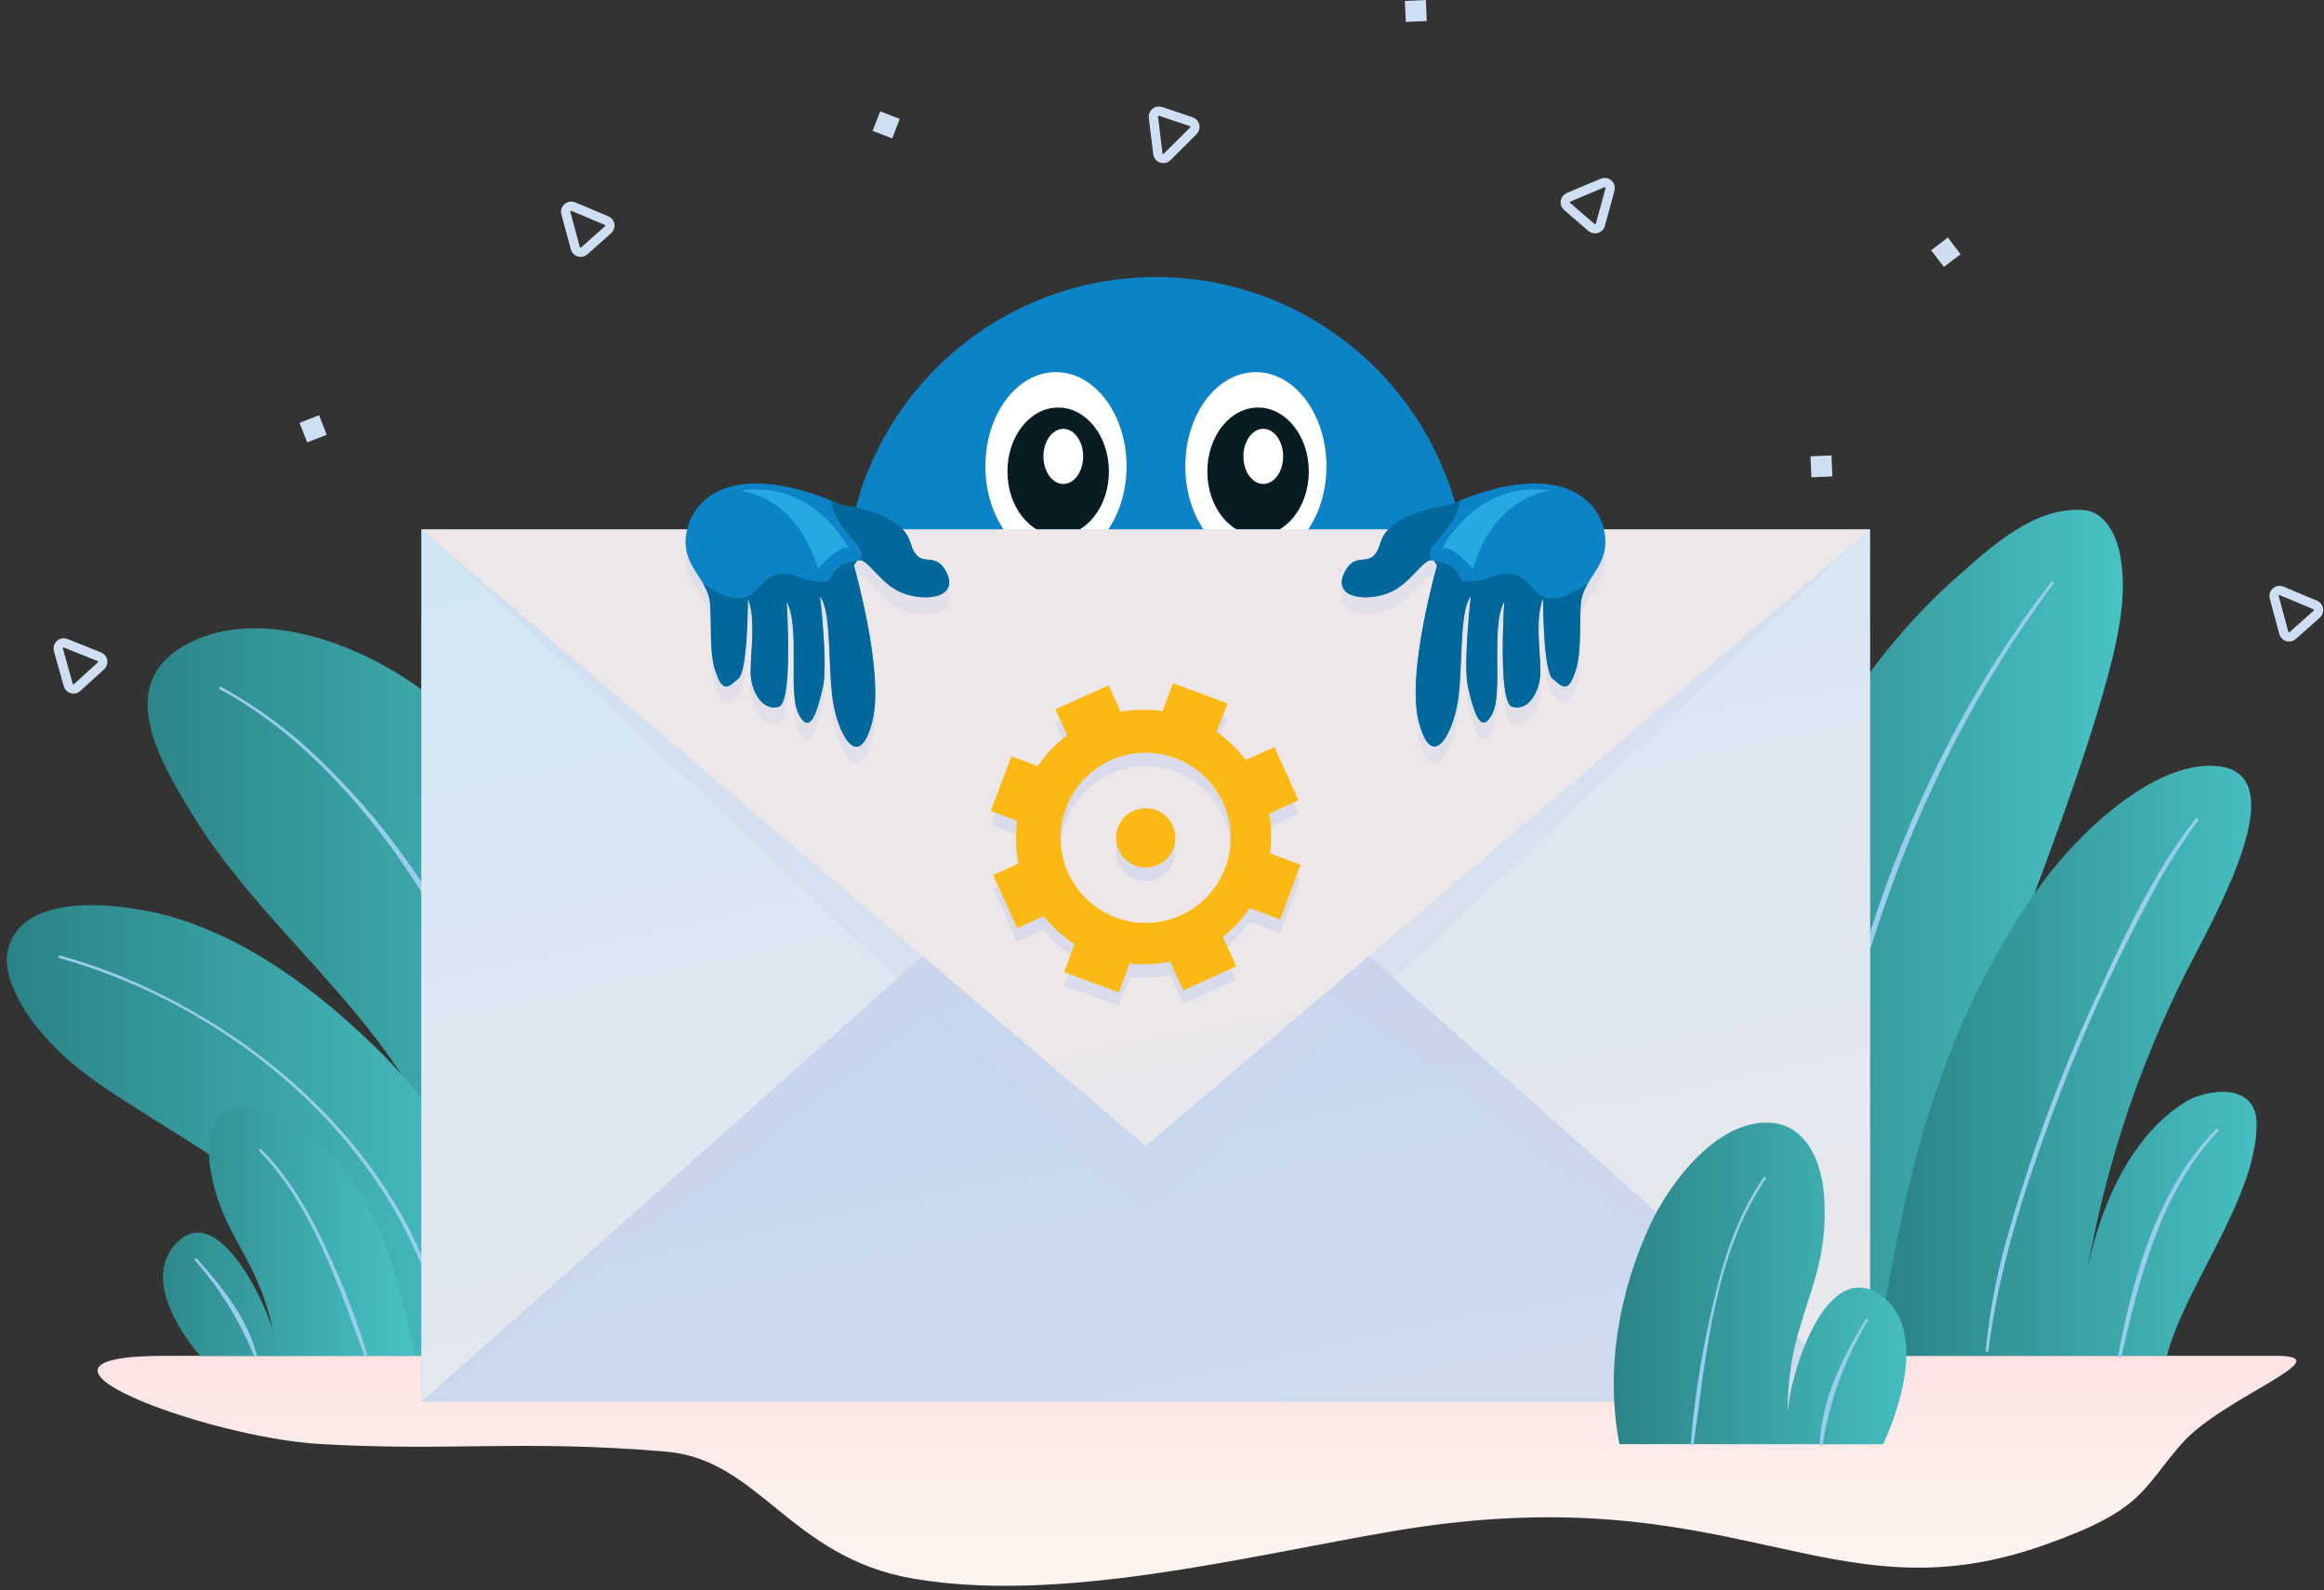 <?xml version="1.0" encoding="UTF-8"?>
<svg width="250px" height="171px" viewBox="0 0 250 171" version="1.1" xmlns="http://www.w3.org/2000/svg" xmlns:xlink="http://www.w3.org/1999/xlink">
    <rect x="0" y="0" width="250" height="171" fill="#333333" stroke="none"/>
    <!-- Generator: Sketch 52.5 (67469) - http://www.bohemiancoding.com/sketch -->
    <title>Asset 1</title>
    <desc>Created with Sketch.</desc>
    <defs>
        <linearGradient x1="49.998%" y1="100.07%" x2="49.998%" y2="0%" id="linearGradient-1">
            <stop stop-color="#FDF6F1" offset="1%"></stop>
            <stop stop-color="#FDF0ED" offset="48%"></stop>
            <stop stop-color="#FDE2E3" offset="100%"></stop>
        </linearGradient>
        <linearGradient x1="0.009%" y1="49.997%" x2="100.014%" y2="49.997%" id="linearGradient-2">
            <stop stop-color="#2B8285" offset="0%"></stop>
            <stop stop-color="#48C2C5" offset="99%"></stop>
        </linearGradient>
        <linearGradient x1="0%" y1="50.001%" x2="99.947%" y2="50.001%" id="linearGradient-3">
            <stop stop-color="#2B8285" offset="0%"></stop>
            <stop stop-color="#48C2C5" offset="99%"></stop>
        </linearGradient>
        <linearGradient x1="-0.007%" y1="49.999%" x2="100.058%" y2="49.999%" id="linearGradient-4">
            <stop stop-color="#2B8285" offset="0%"></stop>
            <stop stop-color="#48C2C5" offset="99%"></stop>
        </linearGradient>
        <linearGradient x1="-0.003%" y1="50.003%" x2="100.04%" y2="50.003%" id="linearGradient-5">
            <stop stop-color="#2B8285" offset="0%"></stop>
            <stop stop-color="#48C2C5" offset="99%"></stop>
        </linearGradient>
        <linearGradient x1="0.005%" y1="50.003%" x2="100%" y2="50.003%" id="linearGradient-6">
            <stop stop-color="#2B8285" offset="0%"></stop>
            <stop stop-color="#48C2C5" offset="99%"></stop>
        </linearGradient>
        <linearGradient x1="0.067%" y1="49.961%" x2="100%" y2="49.961%" id="linearGradient-7">
            <stop stop-color="#2B8285" offset="0%"></stop>
            <stop stop-color="#48C2C5" offset="99%"></stop>
        </linearGradient>
        <linearGradient x1="24.465%" y1="-23.46%" x2="75.535%" y2="123.468%" id="linearGradient-8">
            <stop stop-color="#B5D3EF" offset="0%"></stop>
            <stop stop-color="#D4DCED" offset="100%"></stop>
        </linearGradient>
        <linearGradient x1="24.465%" y1="-23.46%" x2="75.535%" y2="123.468%" id="linearGradient-9">
            <stop stop-color="#CEE7F8" offset="0%"></stop>
            <stop stop-color="#EDE7E9" offset="100%"></stop>
        </linearGradient>
        <linearGradient x1="74.999%" y1="200.274%" x2="25.001%" y2="82.743%" id="linearGradient-10">
            <stop stop-color="#CEE7F8" offset="0%"></stop>
            <stop stop-color="#EDE7E9" offset="100%"></stop>
        </linearGradient>
        <linearGradient x1="0.002%" y1="49.981%" x2="99.99%" y2="49.981%" id="linearGradient-11">
            <stop stop-color="#2B8285" offset="0%"></stop>
            <stop stop-color="#48C2C5" offset="99%"></stop>
        </linearGradient>
    </defs>
    <g id="Page-1" stroke="none" stroke-width="1" fill="none" fill-rule="evenodd">
        <g id="Unsubscribe-Copy" transform="translate(-595, -140)">
            <g id="Asset-1" transform="translate(595, 140)">
                <path d="M131.933,97.042 C131.933,97.042 142.907,110.945 145.102,120.211 C145.102,120.211 138.27,124.113 136.076,124.113 C136.076,124.113 134.113,108.626 129.251,102.616 C129.251,102.616 128.765,97.042 131.933,97.042 Z" id="Path" fill="#0B83C6"></path>
                <path d="M134.564,100.581 C133.016,98.401 131.933,97.042 131.933,97.042 C128.765,97.042 129.251,102.616 129.251,102.616 C130.062,103.672 130.752,104.816 131.308,106.025 C132.218,104.111 133.309,102.289 134.564,100.581 Z" id="Path" fill="#02679A"></path>
                <path d="M117.791,96.003 C117.791,96.003 105.436,97.289 97.958,117.805 C97.958,117.805 101.86,122.035 104.622,122.035 C104.622,122.035 109.767,102.827 115.676,101.228 L117.791,96.003 Z" id="Path" fill="#02679A"></path>
                <path d="M118.656,94.477 C118.656,94.477 107.5,106.679 108.227,123.212 C112.888,125.346 117.955,126.452 123.081,126.453 C126.385,126.455 129.674,126.005 132.856,125.116 C130.494,114.847 128.387,99.956 134.15,94.186 L118.656,94.477 Z" id="Path" fill="#0B83C6"></path>
                <path d="M116.417,97.384 C119.571,99.215 124.317,100.916 131.01,100.916 C131.555,98.169 132.536,95.828 134.15,94.201 L118.656,94.513 C117.86,95.43 117.112,96.388 116.417,97.384 Z" id="Path" fill="#02679A"></path>
                <path d="M157.791,63.227 C157.791,81.69 142.823,96.657 124.36,96.657 C105.897,96.657 90.93,81.69 90.93,63.227 C90.93,44.764 105.897,29.797 124.36,29.797 C142.823,29.797 157.791,44.764 157.791,63.227 Z" id="Path" fill="#0B83C6"></path>
                <path d="M121.185,50.145 C121.185,55.734 117.783,60.269 113.59,60.269 C109.397,60.269 106.003,55.741 106.003,50.145 C106.003,44.549 109.397,40.022 113.59,40.022 C117.783,40.022 121.185,44.564 121.185,50.145 Z" id="Path" fill="#FFFFFF"></path>
                <path d="M119.288,50.705 C119.288,54.506 116.846,57.587 113.83,57.587 C110.814,57.587 108.372,54.506 108.372,50.705 C108.372,46.904 110.814,43.83 113.83,43.83 C116.846,43.83 119.288,46.904 119.288,50.705 Z" id="Path" fill="#081C24"></path>
                <path d="M116.519,49.084 C116.519,50.719 115.56,52.049 114.382,52.049 C113.205,52.049 112.246,50.719 112.246,49.084 C112.246,47.449 113.205,46.119 114.382,46.119 C115.56,46.119 116.519,47.449 116.519,49.084 Z" id="Path" fill="#FFFFFF"></path>
                <path d="M142.689,50.145 C142.689,55.734 139.288,60.269 135.094,60.269 C130.901,60.269 127.507,55.741 127.507,50.145 C127.507,44.549 130.908,40.022 135.094,40.022 C139.281,40.022 142.689,44.564 142.689,50.145 Z" id="Path" fill="#FFFFFF"></path>
                <path d="M140.792,50.705 C140.792,54.506 138.35,57.587 135.334,57.587 C132.318,57.587 129.876,54.506 129.876,50.705 C129.876,46.904 132.326,43.83 135.334,43.83 C138.343,43.83 140.792,46.904 140.792,50.705 Z" id="Path" fill="#081C24"></path>
                <ellipse id="Oval" fill="#FFFFFF" cx="135.894" cy="49.084" rx="2.137" ry="2.965"></ellipse>
                <path d="M125.24,126.381 C127.195,109.84 127.166,100.719 118.888,102.1 C111.519,103.328 112.275,120.269 112.624,124.891 C116.013,125.927 119.537,126.454 123.081,126.453 C123.808,126.453 124.528,126.453 125.24,126.381 Z" id="Path" fill="#26A8E0"></path>
                <path d="M17.769,145.814 L244.818,145.814 C252.209,145.814 239.004,150.291 234.644,155.312 C230.283,160.334 230.56,162.427 219.76,166.214 C196.548,174.39 186.613,158.387 149.76,164.688 C134.055,167.369 114.033,172.5 98.234,169.775 C84.935,167.478 81.708,156.969 71.65,156.119 C56.214,154.811 48.517,156.119 34.433,155.298 C22.362,154.629 -1.526,145.814 17.769,145.814 Z" id="Path" fill="url(#linearGradient-1)"></path>
                <path d="M182.282,145.814 C181.446,116.875 187.987,81.744 210.792,61.802 C214.426,58.605 218.924,54.477 224.121,54.855 C226.533,55.029 227.754,57.762 228.096,59.847 C228.743,63.481 228.096,67.275 227.217,70.879 C222.282,90.843 206.003,125.727 201.839,145.814" id="Path" fill="url(#linearGradient-2)"></path>
                <path d="M220.69,62.551 C205.465,82.231 197.064,106.977 194.876,131.635 C194.42,136.182 194.316,140.757 194.564,145.32 C194.564,145.574 194.971,145.574 194.964,145.32 C194.656,123.697 199.383,102.3 208.772,82.82 C212.171,75.747 216.242,69.018 220.93,62.725 C221.032,62.594 220.807,62.42 220.705,62.551 L220.69,62.551 Z" id="Path" fill="#99CDEF"></path>
                <path d="M201.839,145.814 C204.891,127.086 208.103,111.788 218.837,96.134 C223.256,89.695 231.759,81.737 238.532,82.391 C245.799,83.118 240.64,94.077 236.352,102.267 C230.525,113.218 226.501,125.036 224.433,137.267 C225.036,133.634 227.58,123.147 235.109,118.496 C237.289,117.129 242.754,116.315 242.754,120.858 C242.754,128.808 235.029,138.358 233.096,145.814" id="Path" fill="url(#linearGradient-3)"></path>
                <path d="M236.192,88.06 C231.875,93.539 228.786,100.102 225.887,106.395 C221.994,114.687 218.76,123.272 216.214,132.071 C214.916,136.372 214.045,140.79 213.612,145.262 C213.612,145.451 213.881,145.443 213.903,145.262 C214.949,136.831 217.536,128.619 220.443,120.676 C223.436,112.503 226.999,104.549 231.105,96.875 C232.649,93.862 234.436,90.98 236.446,88.256 C236.562,88.11 236.301,87.907 236.185,88.06 L236.192,88.06 Z" id="Path" fill="#99CDEF"></path>
                <path d="M238.423,121.417 C232.188,127.682 229.426,137.318 227.871,145.77 C227.827,145.996 228.161,146.09 228.212,145.865 C230.145,137.42 232.478,128.081 238.634,121.628 C238.672,121.568 238.664,121.489 238.613,121.438 C238.562,121.387 238.483,121.379 238.423,121.417 Z" id="Path" fill="#99CDEF"></path>
                <path d="M68.387,145.814 C63.975,109.295 67.18,93.379 71.337,83.263 C73.278,78.554 76.061,73.881 80,70.56 C95.77,57.253 95.262,83.125 94.535,90.967 C92.849,108.83 88.365,127.929 87.994,145.814" id="Path" fill="url(#linearGradient-4)"></path>
                <path d="M54.179,145.814 C53.677,134.324 48.547,123.118 42.013,113.837 C35.48,104.557 26.41,97.078 20.501,87.282 C17.333,82.035 12.318,73.786 19.731,69.484 C27.951,64.709 40.029,69.709 46.621,75.167 C53.808,81.097 58.532,89.506 62.478,97.805 C69.448,112.464 70.843,129.578 70.952,145.77" id="Path" fill="url(#linearGradient-5)"></path>
                <path d="M55.741,145.814 C55.741,134.121 49.818,121.781 40.407,112.645 C34.259,106.672 26.911,101.083 18.525,98.619 C14.164,97.34 1.999,95.32 0.778,102.551 C0.32,105.298 2.791,110.465 8.721,115.138 C16.962,121.679 39.724,131.81 42.471,145.814" id="Path" fill="url(#linearGradient-6)"></path>
                <path d="M6.359,103.031 C21.308,107.195 35.429,117.42 42.972,131.097 C45.448,135.623 47.204,140.508 48.176,145.574 C48.176,145.778 48.51,145.69 48.474,145.494 C45.632,128.358 32.791,114.709 17.645,107.115 C14.061,105.295 10.304,103.834 6.432,102.754 C6.365,102.749 6.304,102.791 6.287,102.855 C6.269,102.919 6.299,102.987 6.359,103.016 L6.359,103.031 Z" id="Path" fill="#99CDEF"></path>
                <path d="M23.656,74.128 C31.279,78.234 37.507,84.789 42.551,91.759 C49.182,101.164 54.068,111.685 56.977,122.82 C58.931,130.256 60.177,137.86 60.698,145.531 C60.698,145.858 61.235,145.865 61.221,145.531 C60.167,122.536 51.453,98.045 34.564,81.875 C31.361,78.725 27.736,76.034 23.794,73.881 C23.634,73.801 23.496,74.033 23.656,74.121 L23.656,74.128 Z" id="Path" fill="#99CDEF"></path>
                <path d="M85.865,70.298 C78.19,88.576 76.352,109.266 75.843,128.895 C75.705,134.44 75.669,139.993 75.887,145.538 C75.887,145.662 75.987,145.763 76.112,145.763 C76.236,145.763 76.337,145.662 76.337,145.538 C76.279,125.538 76.781,105.407 81.424,85.85 C82.642,80.585 84.243,75.417 86.214,70.385 C86.294,70.182 85.967,70.102 85.887,70.298 L85.865,70.298 Z" id="Path" fill="#99CDEF"></path>
                <path d="M44.6,145.814 C43.183,139.506 41.948,132.936 38.183,127.5 C35.727,123.946 30.712,118.99 26.25,119.07 C22.929,119.128 22.173,122.318 22.558,125.189 C23.576,132.725 27.747,135.022 29.368,143.169 C28.561,140.08 23.554,129.397 19.193,133.481 C14.382,137.972 21.555,145.836 21.555,145.836" id="Path" fill="url(#linearGradient-7)"></path>
                <path d="M20.996,135.567 C23.677,138.614 25.822,142.094 27.34,145.858 C27.372,145.929 27.451,145.967 27.527,145.947 C27.602,145.927 27.653,145.856 27.645,145.778 C26.621,141.795 23.881,138.379 21.185,135.378 C21.068,135.254 20.894,135.436 20.996,135.567 Z" id="Path" fill="#99CDEF"></path>
                <path d="M27.907,123.786 C33.721,129.826 36.352,138.198 39.222,145.858 C39.295,146.047 39.586,145.974 39.528,145.778 C38.498,142.328 37.228,138.955 35.727,135.683 C33.779,131.323 31.468,126.962 28.089,123.597 C27.972,123.481 27.791,123.663 27.907,123.786 Z" id="Path" fill="#99CDEF"></path>
                <rect id="Rectangle" fill="url(#linearGradient-8)" x="45.342" y="56.962" width="155.807" height="93.801"></rect>
                <polygon id="Path" fill="#CBD3EB" opacity="0.55" style="mix-blend-mode: multiply;" points="123.249 91.214 201.148 150.763 201.148 66.642 45.342 66.642 45.342 150.763"></polygon>
                <polygon id="Path" fill="url(#linearGradient-9)" points="123.249 81.519 201.148 150.763 201.148 56.962 45.342 56.962 45.342 150.763"></polygon>
                <polygon id="Path" fill="#CBD3EB" opacity="0.35" style="mix-blend-mode: multiply;" points="123.249 130.407 201.148 56.962 45.342 56.962"></polygon>
                <polygon id="Path" fill="url(#linearGradient-10)" points="123.249 123.249 201.148 56.962 45.342 56.962"></polygon>
                <path d="M174.201,155.312 C172.624,147.1 174.273,138.663 177.551,131.635 C179.731,127.035 184.651,120.632 190.167,120.734 C194.273,120.814 195.981,124.935 196.228,128.648 C196.853,138.387 192.275,141.359 192.304,151.904 C192.536,147.914 196.388,134.971 202.413,139.382 C208.314,143.743 202.565,155.327 202.565,155.327" id="Path" fill="url(#linearGradient-11)"></path>
                <path d="M200.712,141.875 C198.227,145.923 195.959,150.487 195.756,155.312 C195.756,155.487 196.039,155.538 196.068,155.356 C196.819,150.635 198.472,146.102 200.938,142.006 C200.966,141.944 200.943,141.872 200.884,141.838 C200.826,141.804 200.751,141.82 200.712,141.875 Z" id="Path" fill="#99CDEF"></path>
                <path d="M189.717,126.65 C186.497,131.214 184.971,136.897 183.815,142.297 C182.879,146.587 182.23,150.935 181.875,155.312 C181.875,155.487 182.166,155.538 182.188,155.356 C183.525,145.828 184.368,134.949 189.942,126.781 C190.036,126.635 189.811,126.512 189.717,126.65 Z" id="Path" fill="#99CDEF"></path>
                <path d="M172.376,19.688 L168.743,21.214 C168.554,21.294 168.421,21.465 168.388,21.667 C168.356,21.869 168.429,22.074 168.583,22.209 L171.199,24.462 C171.354,24.594 171.564,24.637 171.758,24.579 C171.952,24.52 172.103,24.366 172.158,24.172 L173.19,20.392 C173.259,20.17 173.189,19.927 173.013,19.775 C172.837,19.622 172.587,19.588 172.376,19.688 Z" id="Path" stroke="#CFDFF3"></path>
                <path d="M6.272,69.847 L7.34,73.663 C7.395,73.861 7.548,74.016 7.746,74.072 C7.943,74.129 8.156,74.078 8.307,73.939 L10.858,71.613 C11.008,71.478 11.078,71.276 11.044,71.077 C11.01,70.878 10.877,70.71 10.69,70.632 L7.057,69.179 C6.856,69.103 6.63,69.142 6.467,69.281 C6.304,69.42 6.229,69.637 6.272,69.847 Z" id="Path" stroke="#CFDFF3"></path>
                <path d="M125.552,16.875 L128.358,14.084 C128.512,13.939 128.577,13.723 128.529,13.516 C128.481,13.31 128.327,13.144 128.125,13.081 L124.855,11.984 C124.662,11.917 124.448,11.954 124.289,12.083 C124.131,12.212 124.05,12.414 124.077,12.616 L124.549,16.504 C124.567,16.733 124.717,16.931 124.932,17.011 C125.148,17.09 125.39,17.037 125.552,16.875 Z" id="Path" stroke="#CFDFF3"></path>
                <path d="M244.644,64.237 L245.676,68.06 C245.728,68.257 245.879,68.414 246.074,68.473 C246.27,68.532 246.482,68.486 246.635,68.35 L249.215,66.054 C249.369,65.92 249.443,65.716 249.411,65.515 C249.378,65.314 249.244,65.144 249.055,65.065 L245.422,63.539 C245.216,63.462 244.984,63.505 244.821,63.652 C244.657,63.799 244.589,64.024 244.644,64.237 Z" id="Path" stroke="#CFDFF3"></path>
                <path d="M60.858,22.871 L61.89,26.693 C61.942,26.892 62.095,27.05 62.293,27.107 C62.491,27.165 62.704,27.116 62.856,26.977 L65.407,24.709 C65.561,24.576 65.635,24.372 65.602,24.171 C65.57,23.969 65.435,23.799 65.247,23.721 L61.613,22.195 C61.415,22.136 61.201,22.184 61.047,22.322 C60.893,22.46 60.821,22.667 60.858,22.871 Z" id="Path" stroke="#CFDFF3"></path>
                <polygon id="Rectangle" fill="#CFDFF3" transform="translate(209.324, 27.127) rotate(-37.39) translate(-209.324, -27.127) " points="208.194 25.997 210.454 25.997 210.454 28.257 208.194 28.257"></polygon>
                <polygon id="Rectangle" fill="#CFDFF3" transform="translate(195.937, 50.157) rotate(-2.55) translate(-195.937, -50.157) " points="194.807 49.027 197.067 49.027 197.067 51.287 194.807 51.287"></polygon>
                <polygon id="Rectangle" fill="#CFDFF3" transform="translate(33.684, 46.117) rotate(-21.29) translate(-33.684, -46.117) " points="32.554 44.987 34.814 44.987 34.814 47.247 32.554 47.247"></polygon>
                <polygon id="Rectangle" fill="#CFDFF3" transform="translate(95.332, 13.43) rotate(21.161) translate(-95.332, -13.43) " points="94.205 12.303 96.459 12.303 96.459 14.557 94.205 14.557"></polygon>
                <polygon id="Rectangle" fill="#CFDFF3" transform="translate(152.304, 1.18) rotate(-2.55) translate(-152.304, -1.18) " points="151.174 0.05 153.434 0.05 153.434 2.31 151.174 2.31"></polygon>
                <g id="Group" opacity="0.35" style="mix-blend-mode: multiply;" transform="translate(143.895, 53.052)" fill="#CBD3EB">
                    <path d="M11.897,3.052 C11.897,3.052 5.603,3.728 4.629,7.028 C3.656,10.327 2.028,7.565 0.705,10.349 C-0.618,13.132 3.452,13.51 5.923,12.267 C8.394,11.025 9.818,7.565 10.683,9.528 C10.683,9.528 7.398,20.967 8.692,26.243 C9.985,31.519 12.049,28.343 12.798,24.789 C13.547,21.235 12.936,14.491 14.324,12.856 C14.324,12.856 13.467,20.298 14.026,22.674 C14.586,25.051 15.32,27.914 16.584,25.581 C17.849,23.249 16.366,16.134 17.922,13.394 C17.922,13.394 17.195,24.295 18.765,24.76 C20.334,25.225 21.468,23.547 21.737,21.751 C22.006,19.956 21.054,15.465 22.093,13.089 C22.093,13.089 22.093,20.887 23.11,21.73 C24.128,22.573 24.709,23.336 25.487,21.163 C26.265,18.99 25.959,16.417 26.134,13.685 C26.308,10.952 29.484,9.6 28.67,5.807 C27.856,2.013 23.176,-1.94 11.897,3.052 Z" id="Path"></path>
                    <path d="M10.712,9.528 C10.712,9.528 10.574,10.015 10.371,10.799 L11.882,9.448 C11.383,9.45 10.889,9.351 10.429,9.157 C10.546,9.261 10.642,9.387 10.712,9.528 Z M11.897,3.052 C11.897,3.052 5.603,3.728 4.629,7.028 C3.656,10.327 2.028,7.565 0.705,10.349 C-0.618,13.132 3.452,13.51 5.923,12.267 C7.994,11.243 9.317,8.721 10.174,8.961 C9.76,8.626 9.658,8.031 10.596,6.991 C12.202,5.211 13.161,3.59 13.169,2.522 C12.762,2.696 12.355,2.849 11.897,3.052 Z" id="Shape" fill-rule="nonzero"></path>
                    <path d="M19.44,10.64 C17.674,9.862 16.824,10.916 15.124,11.156 C12.217,11.555 13.837,10.48 11.882,9.411 C11.446,9.15 10.934,9.042 10.429,9.106 C10.549,9.226 10.643,9.37 10.705,9.528 C10.705,9.528 7.42,20.967 8.714,26.243 C10.007,31.519 12.071,28.343 12.82,24.789 C13.568,21.235 12.958,14.491 14.346,12.856 C14.346,12.856 13.488,20.298 14.048,22.674 C14.608,25.051 15.342,27.914 16.606,25.581 C17.871,23.249 16.388,16.134 17.943,13.394 C17.943,13.394 17.217,24.295 18.786,24.76 C20.356,25.225 21.49,23.547 21.759,21.751 C22.028,19.956 21.076,15.465 22.115,13.089 C22.115,13.089 22.115,20.887 23.132,21.73 C24.15,22.573 24.731,23.336 25.509,21.163 C26.286,18.99 25.981,16.417 26.156,13.685 C26.231,12.942 26.48,12.228 26.882,11.599 C25.843,12.115 24.847,12.885 23.728,13.052 C21.272,13.372 21.076,11.366 19.44,10.64 Z" id="Path"></path>
                    <path d="M11.199,7.769 C11.199,7.769 14.833,0.276 22.907,1.461 C22.907,1.461 16.875,1.948 14.557,9.862 C14.535,9.862 12.006,6.969 11.199,7.769 Z" id="Path"></path>
                </g>
                <path d="M155.792,54.353 C155.792,54.353 149.499,55.029 148.525,58.328 C147.551,61.628 145.923,58.866 144.6,61.65 C143.278,64.433 147.347,64.804 149.818,63.561 C152.289,62.318 153.714,58.866 154.578,60.828 C154.578,60.828 151.294,72.267 152.587,77.5 C153.881,82.733 155.945,79.6 156.693,76.047 C157.442,72.493 156.831,65.741 158.219,64.113 C158.219,64.113 157.362,71.555 157.922,73.932 C158.481,76.308 159.215,79.164 160.48,76.839 C161.744,74.513 160.262,67.391 161.817,64.651 C161.817,64.651 161.09,75.552 162.66,76.01 C164.23,76.468 165.363,74.804 165.632,73.009 C165.901,71.214 164.949,66.715 165.988,64.346 C165.988,64.346 165.988,72.144 167.006,72.987 C168.023,73.83 168.605,74.593 169.382,72.413 C170.16,70.233 169.855,67.667 170.029,64.942 C170.203,62.217 173.379,60.85 172.565,57.057 C171.751,53.263 167.071,49.36 155.792,54.353 Z" id="Path" fill="#0B83C6"></path>
                <path d="M154.608,60.828 C154.608,60.828 154.469,61.308 154.266,62.1 L155.778,60.712 C155.278,60.71 154.784,60.609 154.324,60.414 C154.445,60.532 154.542,60.673 154.608,60.828 Z M155.792,54.353 C155.792,54.353 149.499,55.029 148.525,58.328 C147.551,61.628 145.923,58.866 144.6,61.65 C143.278,64.433 147.347,64.804 149.818,63.561 C151.86,62.544 153.183,60.022 154.07,60.262 C153.656,59.92 153.554,59.331 154.491,58.292 C156.097,56.504 157.057,54.891 157.064,53.815 C156.657,53.99 156.25,54.15 155.792,54.353 Z" id="Shape" fill="#02679A" fill-rule="nonzero"></path>
                <path d="M163.336,61.94 C161.57,61.163 160.719,62.209 159.019,62.449 C156.112,62.856 157.733,61.781 155.778,60.712 C155.341,60.451 154.829,60.343 154.324,60.407 C154.444,60.527 154.538,60.671 154.6,60.828 C154.6,60.828 151.315,72.267 152.609,77.5 C153.903,82.733 155.967,79.6 156.715,76.047 C157.464,72.493 156.853,65.741 158.241,64.113 C158.241,64.113 157.384,71.555 157.943,73.932 C158.503,76.308 159.237,79.164 160.501,76.839 C161.766,74.513 160.283,67.391 161.839,64.651 C161.839,64.651 161.112,75.552 162.682,76.01 C164.251,76.468 165.385,74.804 165.654,73.009 C165.923,71.214 164.971,66.715 166.01,64.346 C166.01,64.346 166.01,72.144 167.028,72.987 C168.045,73.83 168.626,74.593 169.404,72.413 C170.182,70.233 169.876,67.667 170.051,64.942 C170.126,64.197 170.375,63.48 170.778,62.849 C169.738,63.365 168.743,64.142 167.624,64.302 C165.167,64.68 164.971,62.667 163.336,61.94 Z" id="Path" fill="#02679A"></path>
                <path d="M155.094,59.062 C155.094,59.062 158.728,51.57 166.802,52.762 C166.802,52.762 160.77,53.249 158.452,61.163 C158.43,61.163 155.901,58.263 155.094,59.062 Z" id="Path" fill="#26A8E0"></path>
                <g id="Group" opacity="0.35" style="mix-blend-mode: multiply;" transform="translate(73.401, 53.052)" fill="#CBD3EB">
                    <path d="M17.253,3.052 C17.253,3.052 23.539,3.728 24.52,7.028 C25.501,10.327 27.122,7.565 28.452,10.349 C29.782,13.132 25.705,13.51 23.227,12.267 C20.749,11.025 19.331,7.565 18.474,9.528 C18.474,9.528 21.759,20.967 20.465,26.243 C19.172,31.519 17.108,28.343 16.352,24.789 C15.596,21.235 16.214,14.491 14.826,12.856 C14.826,12.856 15.69,20.298 15.124,22.674 C14.557,25.051 13.837,27.914 12.573,25.581 C11.308,23.249 12.783,16.134 11.235,13.394 C11.235,13.394 11.962,24.295 10.385,24.76 C8.808,25.225 7.682,23.547 7.42,21.751 C7.158,19.956 8.096,15.465 7.064,13.089 C7.064,13.089 7.064,20.887 6.039,21.73 C5.015,22.573 4.44,23.336 3.663,21.163 C2.885,18.99 3.198,16.417 3.016,13.685 C2.834,10.952 -0.334,9.6 0.487,5.807 C1.308,2.013 5.967,-1.94 17.253,3.052 Z" id="Path"></path>
                    <path d="M18.706,9.121 C18.246,9.314 17.752,9.413 17.253,9.411 L18.757,10.799 C18.561,10.015 18.423,9.528 18.423,9.528 C18.486,9.373 18.583,9.234 18.706,9.121 Z M15.988,2.522 C15.988,3.59 16.948,5.211 18.554,6.991 C19.491,8.031 19.397,8.626 18.983,8.961 C19.862,8.728 21.163,11.243 23.227,12.267 C25.705,13.51 29.767,13.14 28.452,10.349 C27.137,7.558 25.472,10.349 24.52,7.028 C23.568,3.706 17.253,3.052 17.253,3.052 C16.802,2.849 16.381,2.696 15.988,2.522 Z" id="Shape" fill-rule="nonzero"></path>
                    <path d="M5.422,13.001 C4.302,12.834 3.307,12.064 2.26,11.548 C2.668,12.174 2.918,12.89 2.987,13.634 C3.169,16.366 2.856,18.932 3.634,21.112 C4.411,23.292 4.985,22.515 6.01,21.679 C7.035,20.843 7.035,13.038 7.035,13.038 C8.067,15.414 7.129,19.906 7.391,21.701 C7.653,23.496 8.844,25.16 10.356,24.709 C11.868,24.259 11.206,13.343 11.206,13.343 C12.754,16.097 11.286,23.198 12.544,25.531 C13.801,27.863 14.528,25.007 15.094,22.624 C15.661,20.24 14.797,12.805 14.797,12.805 C16.185,14.44 15.574,21.177 16.323,24.738 C17.071,28.299 19.142,31.432 20.436,26.192 C21.73,20.952 18.445,9.477 18.445,9.477 C18.505,9.319 18.596,9.176 18.714,9.055 C18.209,8.99 17.696,9.098 17.26,9.36 C15.305,10.429 16.911,11.541 14.019,11.105 C12.318,10.865 11.461,9.811 9.702,10.589 C8.06,11.366 7.878,13.372 5.422,13.001 Z" id="Path"></path>
                    <path d="M17.951,7.769 C17.951,7.769 14.317,0.276 6.235,1.461 C6.235,1.461 12.275,1.948 14.586,9.862 C14.586,9.862 17.144,6.969 17.951,7.769 Z" id="Path"></path>
                </g>
                <path d="M90.654,54.353 C90.654,54.353 96.94,55.029 97.922,58.328 C98.903,61.628 100.523,58.866 101.853,61.65 C103.183,64.433 99.106,64.804 96.628,63.561 C94.15,62.318 92.733,58.866 91.875,60.828 C91.875,60.828 95.16,72.267 93.866,77.5 C92.573,82.733 90.509,79.6 89.753,76.047 C88.997,72.493 89.615,65.741 88.227,64.113 C88.227,64.113 89.092,71.555 88.525,73.932 C87.958,76.308 87.238,79.164 85.974,76.839 C84.709,74.513 86.185,67.391 84.637,64.651 C84.637,64.651 85.363,75.552 83.786,76.01 C82.209,76.468 81.083,74.804 80.821,73.009 C80.56,71.214 81.497,66.715 80.465,64.346 C80.465,64.346 80.465,72.144 79.44,72.987 C78.416,73.83 77.842,74.593 77.064,72.413 C76.286,70.233 76.599,67.667 76.417,64.942 C76.235,62.217 73.067,60.85 73.888,57.057 C74.709,53.263 79.368,49.36 90.654,54.353 Z" id="Path" fill="#0B83C6"></path>
                <path d="M92.108,60.414 C91.647,60.608 91.153,60.71 90.654,60.712 L92.158,62.1 C91.962,61.308 91.824,60.828 91.824,60.828 C91.888,60.672 91.984,60.53 92.108,60.414 Z M89.39,53.815 C89.39,54.891 90.349,56.504 91.955,58.292 C92.892,59.331 92.798,59.92 92.384,60.262 C93.263,60.022 94.564,62.544 96.628,63.561 C99.106,64.804 103.169,64.433 101.853,61.65 C100.538,58.866 98.874,61.65 97.922,58.328 C96.969,55.007 90.654,54.353 90.654,54.353 C90.203,54.15 89.782,53.99 89.39,53.815 Z" id="Shape" fill="#02679A" fill-rule="nonzero"></path>
                <path d="M78.823,64.302 C77.703,64.135 76.708,63.358 75.661,62.849 C76.07,63.477 76.319,64.196 76.388,64.942 C76.57,67.667 76.257,70.24 77.035,72.413 C77.812,74.586 78.387,73.823 79.411,72.987 C80.436,72.151 80.436,64.346 80.436,64.346 C81.468,66.715 80.531,71.214 80.792,73.009 C81.054,74.804 82.246,76.468 83.757,76.01 C85.269,75.552 84.6,64.68 84.6,64.68 C86.148,67.435 84.68,74.528 85.938,76.868 C87.195,79.208 87.922,76.344 88.488,73.961 C89.055,71.577 88.19,64.142 88.19,64.142 C89.578,65.77 88.968,72.515 89.717,76.076 C90.465,79.637 92.536,82.769 93.83,77.529 C95.124,72.289 91.839,60.858 91.839,60.858 C91.899,60.7 91.99,60.557 92.108,60.436 C91.603,60.371 91.09,60.479 90.654,60.741 C88.699,61.81 90.305,62.885 87.413,62.478 C85.712,62.238 84.855,61.192 83.096,61.969 C81.461,62.667 81.279,64.68 78.823,64.302 Z" id="Path" fill="#02679A"></path>
                <path d="M91.352,59.062 C91.352,59.062 87.718,51.57 79.637,52.762 C79.637,52.762 85.676,53.249 87.987,61.163 C87.987,61.163 90.545,58.263 91.352,59.062 Z" id="Path" fill="#26A8E0"></path>
                <g id="Group" opacity="0.6" style="mix-blend-mode: multiply;" transform="translate(106.105, 74.855)" fill="#CBD3EB" fill-rule="nonzero">
                    <path d="M25.945,2.253 L20.073,0.073 L18.939,3.081 C17.448,2.855 15.93,2.88 14.448,3.154 L13.154,0.298 L7.427,2.885 L8.685,5.669 C7.45,6.591 6.381,7.716 5.523,8.997 L2.696,7.929 L0.48,13.808 L3.307,14.876 C3.104,16.406 3.163,17.959 3.481,19.469 L0.727,20.69 L3.314,26.417 L6.17,25.124 C7.103,26.308 8.229,27.327 9.499,28.14 L8.365,31.148 L14.244,33.328 L15.414,30.218 C16.869,30.384 18.341,30.315 19.775,30.015 L21.17,33.11 L26.89,30.523 L25.436,27.362 C26.562,26.481 27.543,25.429 28.343,24.244 L31.621,25.48 L33.801,19.6 L30.523,18.365 C30.708,16.953 30.672,15.521 30.414,14.121 L33.583,12.667 L30.996,6.94 L27.9,8.336 C27.024,7.169 25.97,6.149 24.775,5.312 L25.945,2.253 Z M25.698,19.935 C23.916,24.661 18.641,27.049 13.913,25.27 C9.186,23.491 6.795,18.217 8.571,13.489 C10.347,8.761 15.619,6.366 20.349,8.14 C22.625,8.991 24.468,10.713 25.472,12.927 C26.476,15.14 26.557,17.661 25.698,19.935 Z M14.157,15.574 C13.698,16.781 14.013,18.146 14.953,19.031 C15.894,19.915 17.275,20.146 18.452,19.615 C19.629,19.084 20.37,17.895 20.328,16.605 C20.287,15.314 19.472,14.176 18.263,13.721 C16.618,13.102 14.781,13.931 14.157,15.574 Z" id="Shape"></path>
                </g>
                <path d="M132.049,75.654 L126.177,73.474 L125.044,76.483 C123.553,76.256 122.035,76.281 120.552,76.555 L119.259,73.699 L113.532,76.286 L114.789,79.07 C113.554,79.992 112.485,81.118 111.628,82.398 L108.801,81.33 L106.584,87.209 L109.411,88.278 C109.208,89.807 109.267,91.361 109.586,92.871 L106.831,94.092 L109.419,99.818 L112.275,98.525 C113.208,99.709 114.333,100.728 115.603,101.541 L114.469,104.549 L120.349,106.73 L121.519,103.619 C122.974,103.785 124.446,103.716 125.879,103.416 L127.275,106.512 L132.994,103.924 L131.541,100.763 C132.667,99.883 133.648,98.831 134.448,97.645 L137.725,98.881 L139.906,93.001 L136.628,91.766 C136.813,90.354 136.776,88.922 136.519,87.522 L139.688,86.068 L137.1,80.342 L134.004,81.737 C133.129,80.57 132.074,79.55 130.879,78.714 L132.049,75.654 Z M131.802,93.336 C130.02,98.062 124.746,100.45 120.018,98.671 C115.291,96.892 112.899,91.619 114.676,86.89 C116.452,82.162 121.724,79.767 126.453,81.541 C128.73,82.392 130.573,84.115 131.577,86.328 C132.58,88.541 132.661,91.063 131.802,93.336 Z M120.262,88.975 C119.803,90.182 120.118,91.547 121.058,92.432 C121.998,93.317 123.38,93.547 124.557,93.016 C125.734,92.485 126.474,91.297 126.433,90.006 C126.392,88.715 125.576,87.577 124.368,87.122 C122.722,86.503 120.886,87.332 120.262,88.975 Z" id="Shape" fill="#FDB913" fill-rule="nonzero"></path>
            </g>
        </g>
    </g>
</svg>